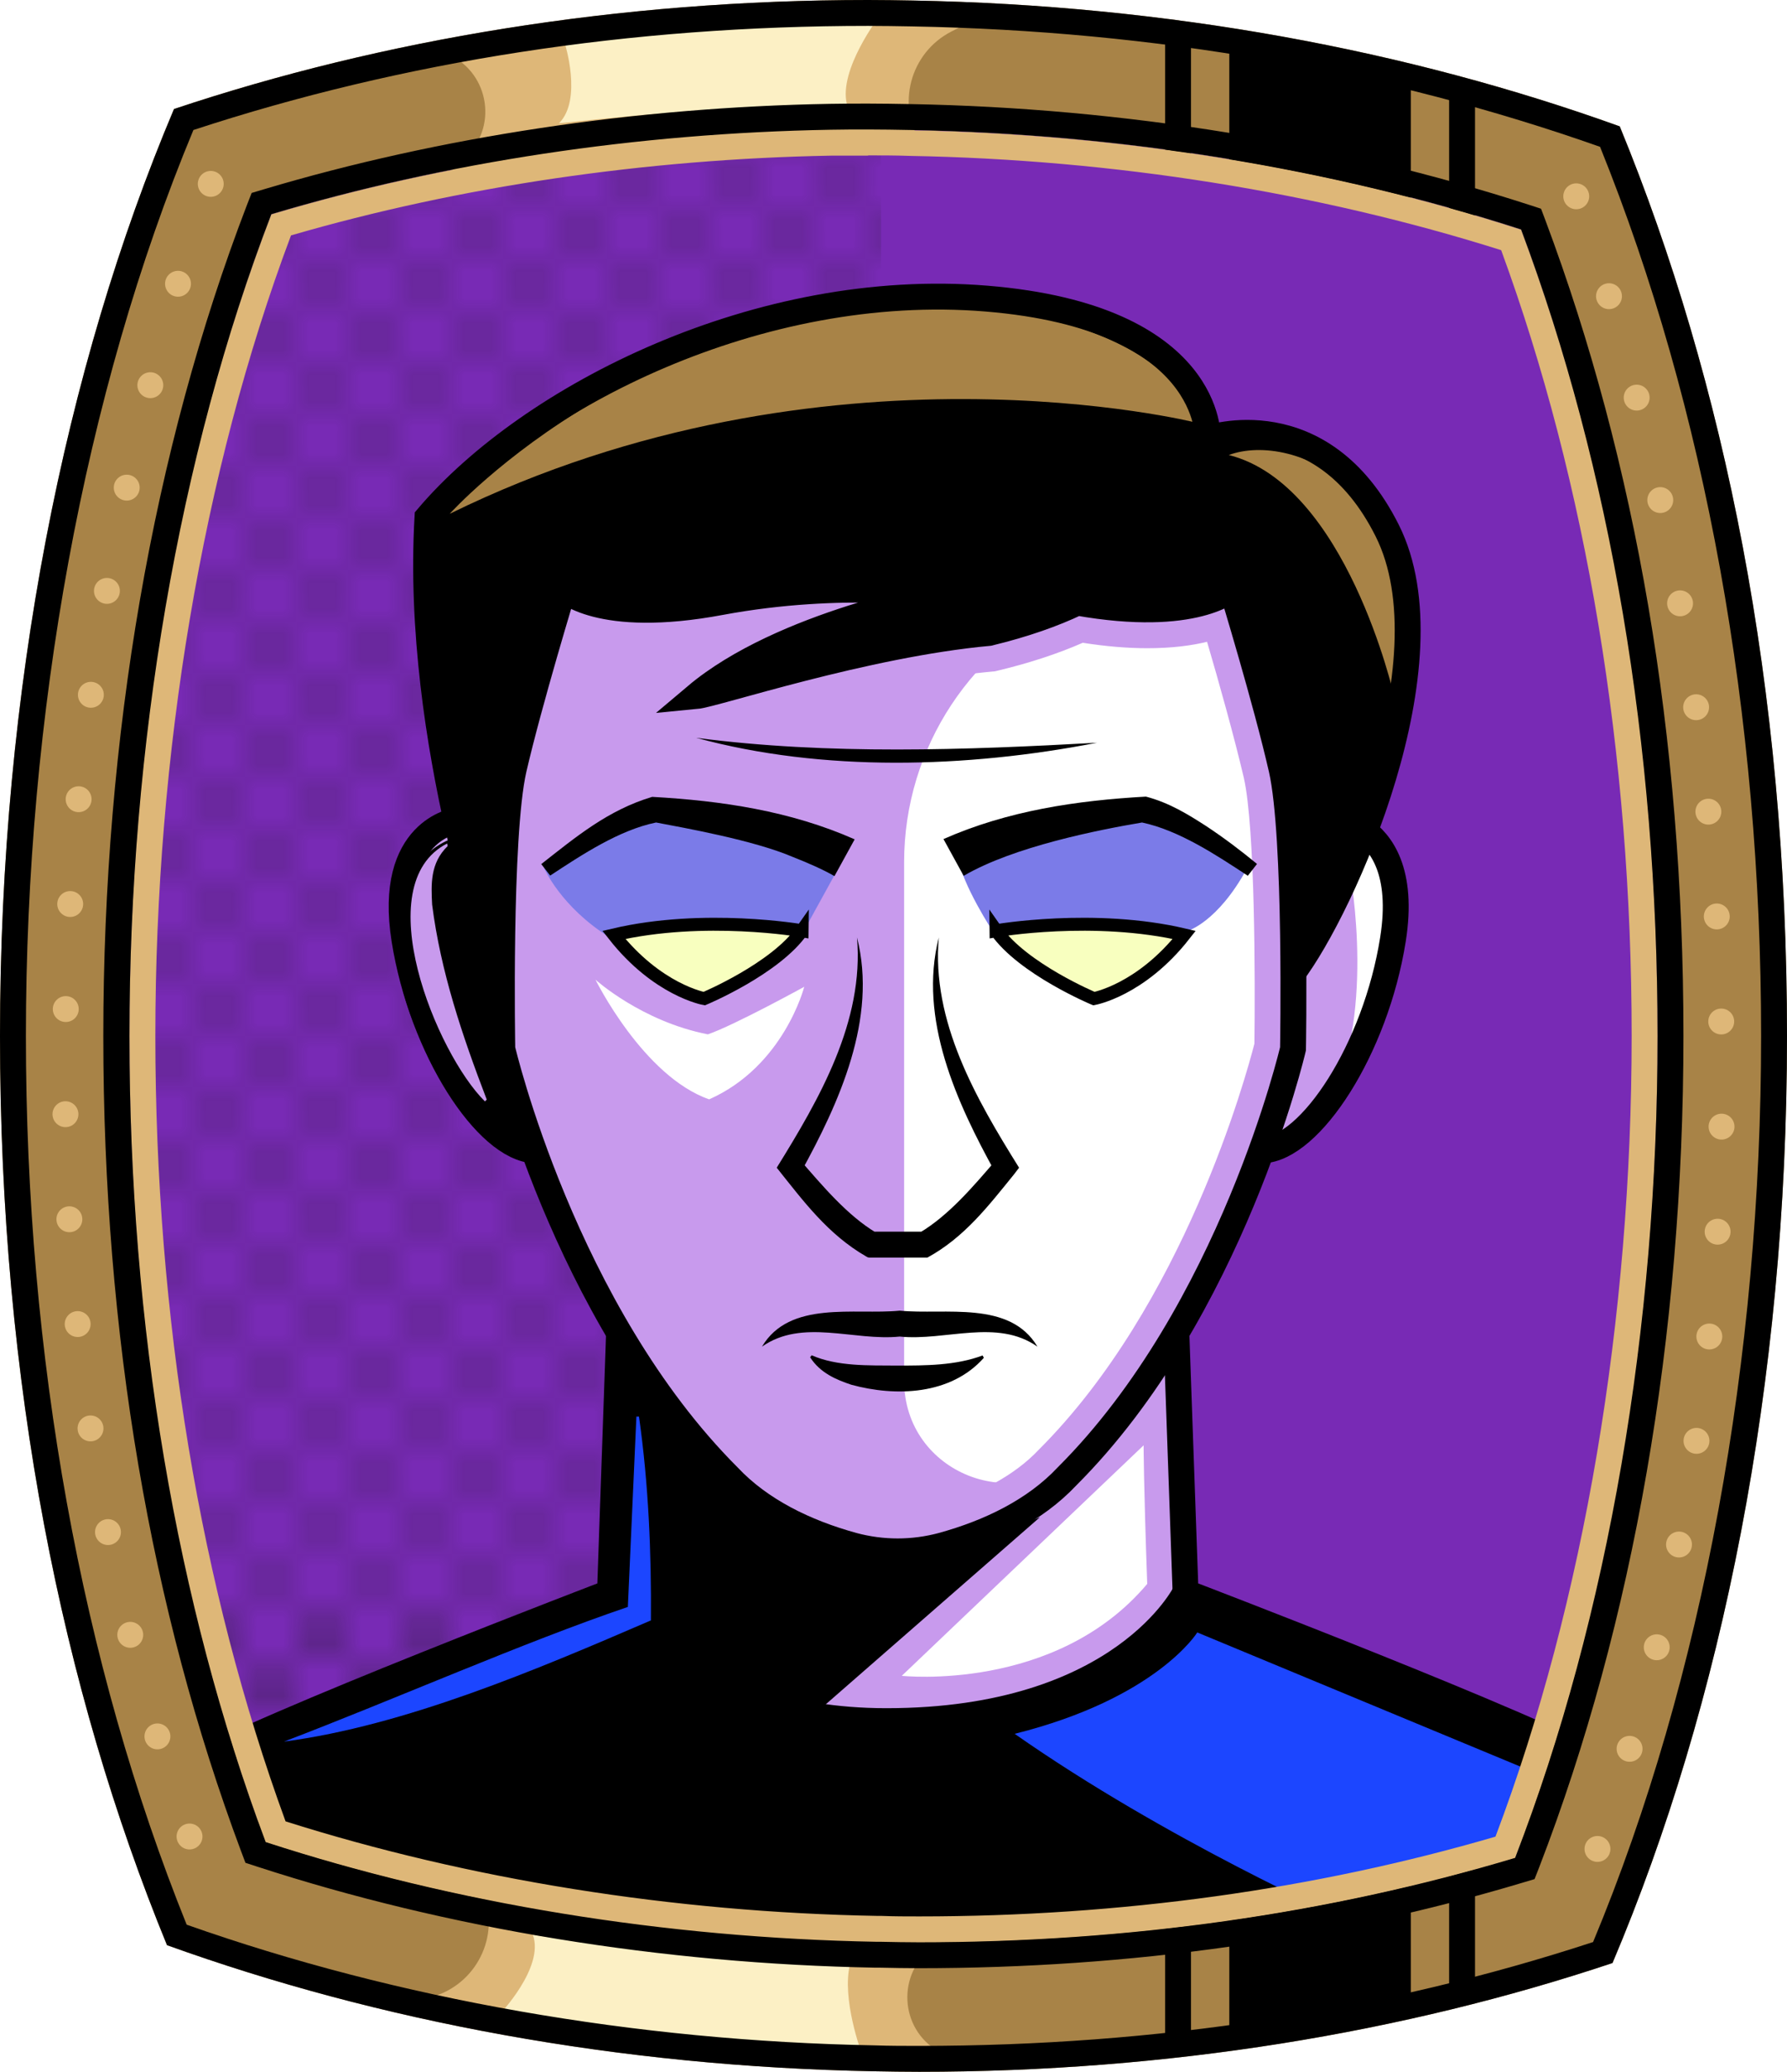 <?xml version="1.0" encoding="UTF-8"?><svg id="Capa_2" xmlns="http://www.w3.org/2000/svg" xmlns:xlink="http://www.w3.org/1999/xlink" viewBox="0 0 69.02 80"><defs><style>.cls-1{fill:#c89aed;}.cls-2{fill:#fff;}.cls-3{fill:#f8ffbf;}.cls-4{fill:#7b7be8;}.cls-5{fill:#a88347;}.cls-6{fill:#782ab5;}.cls-7,.cls-8,.cls-9,.cls-10,.cls-11{fill:none;}.cls-7,.cls-11{stroke:#000;stroke-miterlimit:10;}.cls-12{fill:#1c46ff;}.cls-8{stroke:#deb778;stroke-dasharray:0 0 0 4.06;stroke-linecap:round;stroke-linejoin:round;}.cls-13{fill:#deb778;}.cls-14{fill:url(#USGS_19_Inundación_de_tierra_2);}.cls-10{stroke:#1d1d1b;stroke-dasharray:0 0 2 2;stroke-width:.3px;}.cls-15{fill:#fcf0c5;}.cls-11{stroke-width:.5px;}</style><pattern id="USGS_19_Inundación_de_tierra_2" x="0" y="0" width="72" height="72" patternTransform="translate(-164.48 -17071) rotate(-90)" patternUnits="userSpaceOnUse" viewBox="0 0 72 72"><g><rect class="cls-9" width="72" height="72"/><g><line class="cls-10" x1="71" y1="71" x2="144.44" y2="71"/><line class="cls-10" x1="71" y1="67" x2="144.44" y2="67"/><line class="cls-10" x1="71" y1="63" x2="144.44" y2="63"/><line class="cls-10" x1="71" y1="59" x2="144.44" y2="59"/><line class="cls-10" x1="71" y1="55" x2="144.44" y2="55"/><line class="cls-10" x1="71" y1="51" x2="144.44" y2="51"/><line class="cls-10" x1="71" y1="47" x2="144.44" y2="47"/><line class="cls-10" x1="71" y1="43" x2="144.44" y2="43"/><line class="cls-10" x1="71" y1="39" x2="144.44" y2="39"/><line class="cls-10" x1="71" y1="35" x2="144.44" y2="35"/><line class="cls-10" x1="71" y1="31" x2="144.44" y2="31"/><line class="cls-10" x1="71" y1="27" x2="144.44" y2="27"/><line class="cls-10" x1="71" y1="23" x2="144.44" y2="23"/><line class="cls-10" x1="71" y1="19" x2="144.44" y2="19"/><line class="cls-10" x1="71" y1="15" x2="144.44" y2="15"/><line class="cls-10" x1="71" y1="11" x2="144.44" y2="11"/><line class="cls-10" x1="71" y1="7" x2="144.44" y2="7"/><line class="cls-10" x1="71" y1="3" x2="144.44" y2="3"/></g>
<g><line class="cls-10" x1="-1" y1="71" x2="72.44" y2="71"/><line class="cls-10" x1="-1" y1="67" x2="72.44" y2="67"/><line class="cls-10" x1="-1" y1="63" x2="72.44" y2="63"/><line class="cls-10" x1="-1" y1="59" x2="72.44" y2="59"/><line class="cls-10" x1="-1" y1="55" x2="72.44" y2="55"/><line class="cls-10" x1="-1" y1="51" x2="72.44" y2="51"/><line class="cls-10" x1="-1" y1="47" x2="72.44" y2="47"/><line class="cls-10" x1="-1" y1="43" x2="72.44" y2="43"/><line class="cls-10" x1="-1" y1="39" x2="72.44" y2="39"/><line class="cls-10" x1="-1" y1="35" x2="72.44" y2="35"/><line class="cls-10" x1="-1" y1="31" x2="72.44" y2="31"/><line class="cls-10" x1="-1" y1="27" x2="72.44" y2="27"/><line class="cls-10" x1="-1" y1="23" x2="72.44" y2="23"/><line class="cls-10" x1="-1" y1="19" x2="72.44" y2="19"/><line class="cls-10" x1="-1" y1="15" x2="72.44" y2="15"/><line class="cls-10" x1="-1" y1="11" x2="72.44" y2="11"/><line class="cls-10" x1="-1" y1="7" x2="72.44" y2="7"/><line class="cls-10" x1="-1" y1="3" x2="72.44" y2="3"/><line class="cls-10" x1="1.04" y1="69" x2="74.48" y2="69"/><line class="cls-10" x1="1.04" y1="65" x2="74.48" y2="65"/><line class="cls-10" x1="1.04" y1="61" x2="74.48" y2="61"/><line class="cls-10" x1="1.04" y1="57" x2="74.48" y2="57"/><line class="cls-10" x1="1.04" y1="53" x2="74.48" y2="53"/><line class="cls-10" x1="1.04" y1="49" x2="74.48" y2="49"/><line class="cls-10" x1="1.04" y1="45" x2="74.48" y2="45"/><line class="cls-10" x1="1.04" y1="41" x2="74.48" y2="41"/><line class="cls-10" x1="1.04" y1="37" x2="74.48" y2="37"/><line class="cls-10" x1="1.04" y1="33" x2="74.48" y2="33"/><line class="cls-10" x1="1.04" y1="29" x2="74.48" y2="29"/><line class="cls-10" x1="1.04" y1="25" x2="74.48" y2="25"/><line class="cls-10" x1="1.04" y1="21" x2="74.48" y2="21"/><line class="cls-10" x1="1.04" y1="17" x2="74.48" y2="17"/><line class="cls-10" x1="1.04" y1="13" x2="74.48" y2="13"/><line class="cls-10" x1="1.04" y1="9" x2="74.48" y2="9"/><line class="cls-10" x1="1.04" y1="5" x2="74.48" y2="5"/><line class="cls-10" x1="1.04" y1="1" x2="74.48" y2="1"/></g>
<g><line class="cls-10" x1="-73" y1="71" x2=".44" y2="71"/><line class="cls-10" x1="-73" y1="67" x2=".44" y2="67"/><line class="cls-10" x1="-73" y1="63" x2=".44" y2="63"/><line class="cls-10" x1="-73" y1="59" x2=".44" y2="59"/><line class="cls-10" x1="-73" y1="55" x2=".44" y2="55"/><line class="cls-10" x1="-73" y1="51" x2=".44" y2="51"/><line class="cls-10" x1="-73" y1="47" x2=".44" y2="47"/><line class="cls-10" x1="-73" y1="43" x2=".44" y2="43"/><line class="cls-10" x1="-73" y1="39" x2=".44" y2="39"/><line class="cls-10" x1="-73" y1="35" x2=".44" y2="35"/><line class="cls-10" x1="-73" y1="31" x2=".44" y2="31"/><line class="cls-10" x1="-73" y1="27" x2=".44" y2="27"/><line class="cls-10" x1="-73" y1="23" x2=".44" y2="23"/><line class="cls-10" x1="-73" y1="19" x2=".44" y2="19"/><line class="cls-10" x1="-73" y1="15" x2=".44" y2="15"/><line class="cls-10" x1="-73" y1="11" x2=".44" y2="11"/><line class="cls-10" x1="-73" y1="7" x2=".44" y2="7"/><line class="cls-10" x1="-73" y1="3" x2=".44" y2="3"/><line class="cls-10" x1="-70.96" y1="69" x2="2.48" y2="69"/><line class="cls-10" x1="-70.96" y1="65" x2="2.48" y2="65"/><line class="cls-10" x1="-70.96" y1="61" x2="2.48" y2="61"/><line class="cls-10" x1="-70.96" y1="57" x2="2.48" y2="57"/><line class="cls-10" x1="-70.96" y1="53" x2="2.48" y2="53"/><line class="cls-10" x1="-70.96" y1="49" x2="2.48" y2="49"/><line class="cls-10" x1="-70.96" y1="45" x2="2.48" y2="45"/><line class="cls-10" x1="-70.96" y1="41" x2="2.48" y2="41"/><line class="cls-10" x1="-70.96" y1="37" x2="2.48" y2="37"/><line class="cls-10" x1="-70.96" y1="33" x2="2.48" y2="33"/><line class="cls-10" x1="-70.96" y1="29" x2="2.48" y2="29"/><line class="cls-10" x1="-70.96" y1="25" x2="2.48" y2="25"/><line class="cls-10" x1="-70.96" y1="21" x2="2.48" y2="21"/><line class="cls-10" x1="-70.96" y1="17" x2="2.48" y2="17"/><line class="cls-10" x1="-70.96" y1="13" x2="2.48" y2="13"/><line class="cls-10" x1="-70.96" y1="9" x2="2.48" y2="9"/><line class="cls-10" x1="-70.96" y1="5" x2="2.48" y2="5"/><line class="cls-10" x1="-70.96" y1="1" x2="2.48" y2="1"/></g>
</g>
</pattern></defs><g id="Frame"><path class="cls-6" d="M64.02,40c0,11.47-1.89,22.39-5.5,31.74-7.2,2.16-14.94,3.26-23.02,3.26-.49,0-.98-.01-1.47-.02h-.17c-8.18-.15-16.29-1.47-23.6-3.85-3.45-9.22-5.26-19.93-5.26-31.13s1.89-22.38,5.48-31.73c6.73-2.01,14.13-3.13,21.6-3.26,.48-.01,.97-.01,1.45-.01,.54,0,1.08,.01,1.63,.02,8.16,.15,16.27,1.47,23.59,3.84,3.46,9.24,5.27,19.95,5.27,31.14Z"/><path class="cls-14" d="M34.03,5.59V74.98h-.17c-8.18-.15-16.29-1.47-23.6-3.85-3.45-9.22-5.26-19.93-5.26-31.13s1.89-22.38,5.48-31.73c6.73-2.01,14.13-3.13,21.6-3.26,.65,.16,1.3,.36,1.95,.58Z"/></g>
<g><path class="cls-1" d="M61.73,69.15c-3.78,5.92-5.72,6.73-5.72,6.73,0,0-14.99,2.25-29.07,.82-14.08-1.43-18.37-5.1-18.37-5.1v-4.08l14.8-6.12,.3-10-3.26-7.14s-2.35-.51-3.88-4.29c-1.53-3.77-1.33-6.73,.92-8.37-1.18-5.54-1.14-9.01-.98-10.67,.02-.23,.04-.45,.07-.65,.03-.19,.05-.32,.07-.41,.01-.04,.01-.07,.02-.1t.02-.02c.16-.19,1.29-1.47,3.34-2.96,.03-.02,.06-.04,.08-.06,3.58-2.59,9.93-5.81,18.8-5.12,5.92,1.32,7.86,4.08,8.06,5,6.33-.11,7.25,5.2,7.55,7.55,.31,2.34-1.63,8.46-1.63,8.46,0,0,.05,.04,.13,.13,.33,.36,1.16,1.49,.99,3.55-.2,2.55-3.16,8.16-5.1,8.06-2.04,4.38-3.26,7.14-3.26,7.14l.3,10.2s13.57,4.8,15.82,7.45Z"/><path class="cls-2" d="M34.92,53.31v-20.02c0-4.41,2.63-8.4,6.69-10.14l.09-.04c2.46,.39,6.19-.39,6.19-.39,0,0,2.16,7.17,2.16,8.64s-.2,8.94-.2,8.94c0,0-2.75,10.06-8.11,15.72-2.46,2.59-6.82,.87-6.82-2.71Z"/><path d="M52.98,32.75c-1.1,1.59-2.12,2.99-2.73,3.69-1.67-11.01-2.93-13.51-2.93-13.51,0,0-3.76,.69-5.99,.27-6.13,2.37-10.59,2.09-13.24,3.21,3.01-2.62,7.6-3.63,8.16-3.75-.79,.06-8.68,.69-10.53,.96-3.62,.14-4.18-.14-4.18-.14,0,0-2.65,9.76-2.65,13.52,0,0-2.81-10.7-2.42-16.07,.02-.23,.04-.45,.07-.65,.02-.15,.04-.28,.07-.41,.01-.04,.01-.07,.02-.1t.02-.02c1.13-1.07,2.25-2.05,3.34-2.96,.03-.02,.06-.04,.08-.06,3.58-2.59,9.93-5.81,18.8-5.12,5.92,1.32,7.86,4.08,8.06,5,6.33-.11,7.25,5.2,7.55,7.55,.31,2.34-1.63,8.46-1.63,8.46,0,0,.05,.04,.13,.13Z"/><path class="cls-5" d="M17.37,19.84s7.99-8.89,20.73-8.01c7.74,1.14,8.1,4.49,8.1,4.49,0,0-14.33-3.6-28.83,3.52Z"/><path class="cls-5" d="M53.84,26.86s-1.84-8.15-6.38-9.29c2.48-.92,7.94,1.35,6.38,9.29Z"/><path d="M17.88,32.27s-2.37,.27-2.58,3.66,2.7,8.02,5.11,8.85c-1.04-3.36-1.11-4.11-1.11-4.11v-3.12l-1.42-5.29Z"/><path d="M40.15,58.6l-18.15,15.85-11.76-2.9-.94-4.17,14.06-5.98,.6-9.79s3.66,5.96,6.99,7.24,5.37,1.36,9.2-.26Z"/><path class="cls-3" d="M31.06,35.92s-4.98-.57-7.49,.29c1.6,1.89,3.6,2.34,3.6,2.34,0,0,2.86-1.14,3.89-2.63Z"/><path class="cls-3" d="M45.85,35.95s-5.21-.52-7.52,0c3.05,2.31,3.87,2.68,3.87,2.68,0,0,2.6-1.41,3.65-2.68Z"/><path class="cls-2" d="M44.17,55.81l-9.34,8.9s5.94,.65,9.48-3.55c-.14-3.91-.14-5.36-.14-5.36Z"/><path d="M30.62,66.23s9.24,2.47,15.29-4.53c10.45,4.27,15.27,5.74,15.27,5.74l-1.64,5.68s-25.57,7.83-38.14,.34c6.03-5.17,9.21-7.23,9.21-7.23Z"/><path class="cls-1" d="M46.62,24.78c.44,1.49,1.06,3.71,1.42,5.25,.44,1.93,.44,7.91,.41,10.27-.32,1.24-2.72,10.08-8.33,15.68-.92,.98-2.35,1.76-4.12,2.25-.43,.12-.88,.17-1.32,.17s-.89-.06-1.31-.17c-1.78-.49-3.21-1.27-4.17-2.28-5.57-5.57-7.98-14.4-8.29-15.65-.04-2.36-.03-8.34,.4-10.27,.36-1.54,.98-3.75,1.42-5.24,.59,.15,1.34,.25,2.25,.25,.64,0,1.33-.05,2.06-.15-.4,.26-.77,.54-1.12,.83-.5,.42-.67,1.12-.42,1.73,.24,.56,.78,.92,1.38,.92,.05,0,.09,0,.14,0,.32-.03,.75-.14,1.93-.47,2.12-.58,6.06-1.67,9.39-1.97,.07,0,.15-.02,.22-.04,1.21-.29,2.3-.65,3.26-1.07,.89,.14,1.72,.21,2.49,.21,.95,0,1.71-.1,2.32-.25m.96-2.04s-.82,.79-3.27,.79c-.74,0-1.63-.07-2.7-.26-.92,.44-2.05,.84-3.41,1.17-4.81,.44-10.58,2.37-11.32,2.44,3.33-2.81,9.55-3.92,9.55-3.92,0,0-1.26-.19-3.23-.19-1.47,0-3.33,.11-5.36,.48-1.14,.21-2.09,.3-2.86,.3-2.44,0-3.21-.81-3.21-.81,0,0-1.33,4.36-1.93,6.96-.59,2.59-.44,10.8-.44,10.8,0,0,2.37,10.15,8.73,16.51,1.23,1.31,2.97,2.16,4.83,2.67,.56,.15,1.14,.22,1.71,.22s1.15-.08,1.71-.22c1.86-.51,3.6-1.36,4.83-2.67,6.37-6.36,8.73-16.51,8.73-16.51,0,0,.15-8.21-.44-10.8-.59-2.6-1.92-6.96-1.92-6.96h0Z"/><path class="cls-2" d="M31.07,38.1s-2.73,1.5-3.73,1.84c-2.56-.5-4.34-2.11-4.34-2.11,0,0,1.84,3.73,4.39,4.62,2.89-1.28,3.67-4.34,3.67-4.34Z"/><path class="cls-12" d="M46.24,63.04s-1.57,2.54-7.05,3.91c5.87,4.11,12.72,7.14,12.72,7.14l6.75-1.96,.29-3.82-12.72-5.28Z"/><path class="cls-4" d="M32.59,33.14l-1.53,2.78s-5.08-.27-7.49,.29c-1.91-1.18-2.56-2.7-2.56-2.7,0,0,3.26-2.03,4.34-2.24,3.04-.07,7.24,1.88,7.24,1.88Z"/><path class="cls-4" d="M38.34,35.95s-1.15-1.74-1.36-2.88c4.17-1.28,7.34-1.82,7.34-1.82,0,0,3.43,1.75,3.84,2.29-1.14,2.09-2.3,2.41-2.3,2.41,0,0-6.03-.28-7.52,0Z"/><path class="cls-2" d="M52.09,33.39s1.03,5.08-.52,8.77c3.83-6.04,2.21-8.69,1.25-9.8-.52,.37-.74,1.03-.74,1.03Z"/><path class="cls-7" d="M19.3,37.67s-3.29-9.03-2.79-17.69c3.97-4.68,12.83-9.17,21.59-8.45s8.55,5.4,8.55,5.4c0,0,4.38-1.53,6.93,3.56,2.55,5.09-1.73,14.56-3.67,17.11"/><path class="cls-7" d="M17.62,31.69s-2.67,.37-2,4.59,3.18,8.07,5.03,8.14"/><path class="cls-7" d="M52.61,32.03c.72,.48,1.61,1.61,1.19,4.25-.67,4.22-3.18,8.07-5.03,8.14"/><path class="cls-7" d="M47.58,22.74s1.33,4.36,1.92,6.96c.59,2.59,.44,10.8,.44,10.8,0,0-2.36,10.15-8.73,16.51-1.23,1.31-2.97,2.16-4.83,2.67-1.12,.3-2.3,.3-3.42,0-1.86-.51-3.6-1.36-4.83-2.67-6.36-6.36-8.73-16.51-8.73-16.51,0,0-.15-8.21,.44-10.8,.6-2.6,1.93-6.96,1.93-6.96,0,0,1.33,1.4,6.07,.51,4.74-.88,8.59-.29,8.59-.29,0,0-6.22,1.11-9.55,3.92,.74-.07,6.51-2,11.32-2.44,1.36-.33,2.49-.73,3.41-1.17,4.58,.81,5.97-.53,5.97-.53Z"/><path class="cls-7" d="M23.91,51.46l-.35,10.03s-13.65,5.21-16.26,6.79"/><path class="cls-7" d="M45.43,51.32l.36,10.17s13.65,5.21,16.26,6.79"/><path class="cls-7" d="M23.39,61.49s2.8,4.97,10.85,4.97c9.13,0,11.55-4.98,11.55-4.98"/><path d="M20.9,33.37c1.34-1.05,2.58-2.09,4.29-2.6,2.68,.15,5.33,.54,7.82,1.64,0,0-.78,1.42-.78,1.42-.45-.26-1.05-.52-1.61-.74-1.52-.65-4.18-1.12-5.28-1.33-1.42,.29-2.86,1.24-4.09,2.05,0,0-.35-.45-.35-.45h0Z"/><path class="cls-11" d="M30.98,35.94s-3.78-.66-7.27,.16c1.68,2.14,3.49,2.46,3.49,2.46,0,0,2.75-1.15,3.78-2.63Z"/><path d="M48.2,33.82c-1.23-.81-2.67-1.76-4.09-2.06-1.66,.28-4.97,.93-6.89,2.06,0,0-.78-1.42-.78-1.42,2.49-1.1,5.15-1.49,7.82-1.64,.91,.24,1.63,.69,2.33,1.14,.68,.45,1.33,.94,1.96,1.46,0,0-.35,.45-.35,.45h0Z"/><path class="cls-11" d="M38.47,35.94s3.78-.66,7.27,.16c-1.68,2.14-3.49,2.46-3.49,2.46,0,0-2.75-1.15-3.78-2.63Z"/><path d="M26.89,28.49c5.12,.67,10.43,.47,15.48,.19-5.04,.98-10.59,1.14-15.48-.19h0Z"/><path d="M36.26,36.2c-.29,3.24,1.44,6.23,3.1,8.89,0,0-.19,.25-.19,.25-.99,1.22-1.92,2.44-3.35,3.22,0,0-.11,0-.11,0h-2.06c-.07,0-.12,.01-.19-.04-1.48-.85-2.43-2.14-3.46-3.43,1.65-2.66,3.38-5.65,3.1-8.89,.8,3.13-.69,6.39-2.18,9.09,0,0-.03-.51-.03-.51,.87,1,1.83,2.15,2.95,2.82,0,0-.19-.04-.19-.04h2.06s-.19,.04-.19,.04c1.13-.67,2.09-1.81,2.96-2.82,0,0-.03,.51-.03,.51-1.5-2.71-2.99-5.95-2.19-9.09h0Z"/><path d="M40.07,52c-1.56-1.1-3.55-.21-5.32-.39-1.78,.18-3.76-.71-5.32,.39,1.07-1.8,3.56-1.22,5.32-1.39,1.76,.17,4.25-.41,5.32,1.39h0Z"/><path d="M31.34,52.33c1.01,.44,2.21,.39,3.3,.4,1.1,0,2.27,0,3.31-.39,0,0,.05,.09,.05,.09-1.28,1.44-3.4,1.51-5.12,1.04-.57-.19-1.2-.45-1.59-1.06l.06-.08h0Z"/><path class="cls-1" d="M17.29,32.67c-.68,.66-.64,1.48-.6,2.26,.33,2.59,1.16,5.05,2.11,7.53,0,0-.07,.07-.07,.07-1.86-1.83-4.56-8.37-1.46-9.96,0,0,.02,.1,.02,.1h0Z"/><path class="cls-12" d="M10.97,67.25c4.32-1.65,9.22-3.82,13.28-5.2,0,0,.33-7.35,.33-7.35h.1c.37,2.61,.48,5.25,.46,7.87-4.45,1.92-9.49,4.06-14.17,4.68h0Z"/></g>
<g id="BG"><path class="cls-5" d="M62.56,4.88C54.4,1.94,45.12,.2,35.25,.02,34.68,.01,34.1,0,33.53,0,23.88,0,14.77,1.52,6.72,4.21,2.49,14.22,0,26.6,0,40s2.39,25.22,6.45,35.11c8.16,2.94,17.45,4.69,27.32,4.87,.58,.01,1.15,.02,1.73,.02,9.63,0,18.73-1.51,26.78-4.2,4.24-10.01,6.74-22.39,6.74-35.8s-2.4-25.24-6.46-35.12Zm-4.04,66.86c-7.2,2.16-14.94,3.26-23.02,3.26-.49,0-.98-.01-1.47-.02h-.17c-8.18-.15-16.29-1.47-23.6-3.85-3.45-9.22-5.26-19.93-5.26-31.13s1.89-22.38,5.48-31.73c6.73-2.01,14.13-3.13,21.6-3.26,.48-.01,.97-.01,1.45-.01,.54,0,1.08,.01,1.63,.02,8.16,.15,16.27,1.47,23.59,3.84,3.46,9.24,5.27,19.95,5.27,31.14s-1.89,22.39-5.5,31.74Z"/><path class="cls-13" d="M17.21,2.06h0c1.63,.63,2.06,2.75,.81,3.97l-1.26,1.22s8.35-2.37,18.84-1.69h0c-1-1.49-.45-3.52,1.14-4.34l1-.51S28.26-.43,17.21,2.06Z"/><path class="cls-15" d="M21.81,1.66s.7,2.18-.22,3.1c3.77-.41,7.98-.74,11.12-.74-.33-1.33,1.26-3.4,1.26-3.4,0,0-6.17-.26-12.16,1.03Z"/><path class="cls-13" d="M36.25,79.21h0c-1.52-.87-1.62-3.03-.2-4.04l1.43-1.02s-8.61,1.07-18.88-1.19h0c.76,1.63-.09,3.55-1.79,4.11l-1.07,.36s9.19,2.56,20.5,1.78Z"/><path class="cls-15" d="M19.28,77.8s1.76-1.83,1.3-3.09c4.43,.69,9.11,1.14,12.25,1.14-.33,1.33,.44,3.4,.44,3.4,0,0-8-.16-13.99-1.45Z"/><polygon points="47.48 1.77 47.48 6.73 54.49 8.44 54.49 2.62 47.48 1.77"/><line class="cls-7" x1="45.5" y1="1.23" x2="45.5" y2="6.29"/><line class="cls-7" x1="56.47" y1="3.67" x2="56.47" y2="8.73"/><polygon points="47.48 78.74 47.48 73.78 54.49 72.07 54.49 77.88 47.48 78.74"/><line class="cls-7" x1="45.5" y1="79.28" x2="45.5" y2="74.21"/><line class="cls-7" x1="56.47" y1="76.84" x2="56.47" y2="71.77"/><path d="M33.53,1c.56,0,1.14,.01,1.7,.02,9.39,.17,18.33,1.74,26.57,4.65,4.07,10.08,6.22,21.94,6.22,34.33s-2.24,24.79-6.49,34.99c-8.12,2.66-16.87,4.01-26.03,4.01-.56,0-1.12,0-1.71-.02-9.25-.17-18.42-1.78-26.58-4.66C3.15,64.25,1,52.39,1,40S3.23,15.21,7.47,5.02C15.6,2.35,24.37,1,33.53,1m0-1C23.88,0,14.77,1.52,6.72,4.21,2.49,14.22,0,26.6,0,40s2.39,25.22,6.45,35.11c8.16,2.94,17.45,4.69,27.32,4.87,.58,.01,1.15,.02,1.73,.02,9.63,0,18.73-1.51,26.78-4.2,4.24-10.01,6.74-22.39,6.74-35.8s-2.4-25.24-6.46-35.12C54.4,1.94,45.12,.2,35.25,.02c-.57-.01-1.15-.02-1.72-.02h0Z"/><path class="cls-13" d="M33.53,6c.52,0,1.05,0,1.61,.02,7.87,.14,15.75,1.4,22.84,3.64,3.3,9,5.04,19.47,5.04,30.34s-1.82,21.82-5.26,30.92c-6.98,2.04-14.47,3.08-22.26,3.08-.48,0-.97,0-1.47-.02h-.15c-7.89-.14-15.78-1.41-22.85-3.65-3.29-8.99-5.03-19.46-5.03-30.33s1.81-21.79,5.24-30.91c6.5-1.89,13.7-2.95,20.86-3.08,.47,0,.96,0,1.43,0m0-1c-.48,0-.97,0-1.45,.01-7.47,.13-14.87,1.25-21.6,3.26-3.59,9.35-5.48,20.26-5.48,31.73s1.81,21.91,5.26,31.13c7.31,2.38,15.42,3.7,23.6,3.85h.17c.49,.01,.98,.02,1.47,.02,8.08,0,15.82-1.1,23.02-3.26,3.61-9.35,5.5-20.27,5.5-31.74s-1.81-21.9-5.27-31.14c-7.32-2.37-15.43-3.69-23.59-3.84-.55-.01-1.09-.02-1.63-.02h0Z"/><path d="M33.53,5c.54,0,1.08,.01,1.63,.02,8.16,.15,16.27,1.47,23.59,3.84,3.46,9.24,5.27,19.95,5.27,31.14s-1.89,22.39-5.5,31.74c-7.2,2.16-14.94,3.26-23.02,3.26-.49,0-.98-.01-1.47-.02h-.17c-8.18-.15-16.29-1.47-23.6-3.85-3.45-9.22-5.26-19.93-5.26-31.13s1.89-22.38,5.48-31.73c6.73-2.01,14.13-3.13,21.6-3.26,.48-.01,.97-.01,1.45-.01m0-1c-.49,0-.98,0-1.47,.01-7.51,.13-15.07,1.27-21.87,3.3l-.47,.14-.18,.46c-3.63,9.45-5.55,20.55-5.55,32.09s1.84,22.17,5.32,31.48l.17,.45,.46,.15c7.37,2.4,15.63,3.75,23.89,3.9h.19c.48,.01,.97,.02,1.47,.02,8.16,0,16-1.11,23.31-3.3l.47-.14,.18-.46c3.64-9.43,5.57-20.53,5.57-32.1s-1.84-22.17-5.33-31.49l-.17-.45-.46-.15c-7.39-2.39-15.65-3.74-23.88-3.89-.58-.01-1.11-.02-1.65-.02h0Z"/><path class="cls-8" d="M8.14,7.1s-12.66,32.94,0,66.06"/><path class="cls-8" d="M60.88,7.58s12.66,32.94,0,66.06"/></g>
</svg>